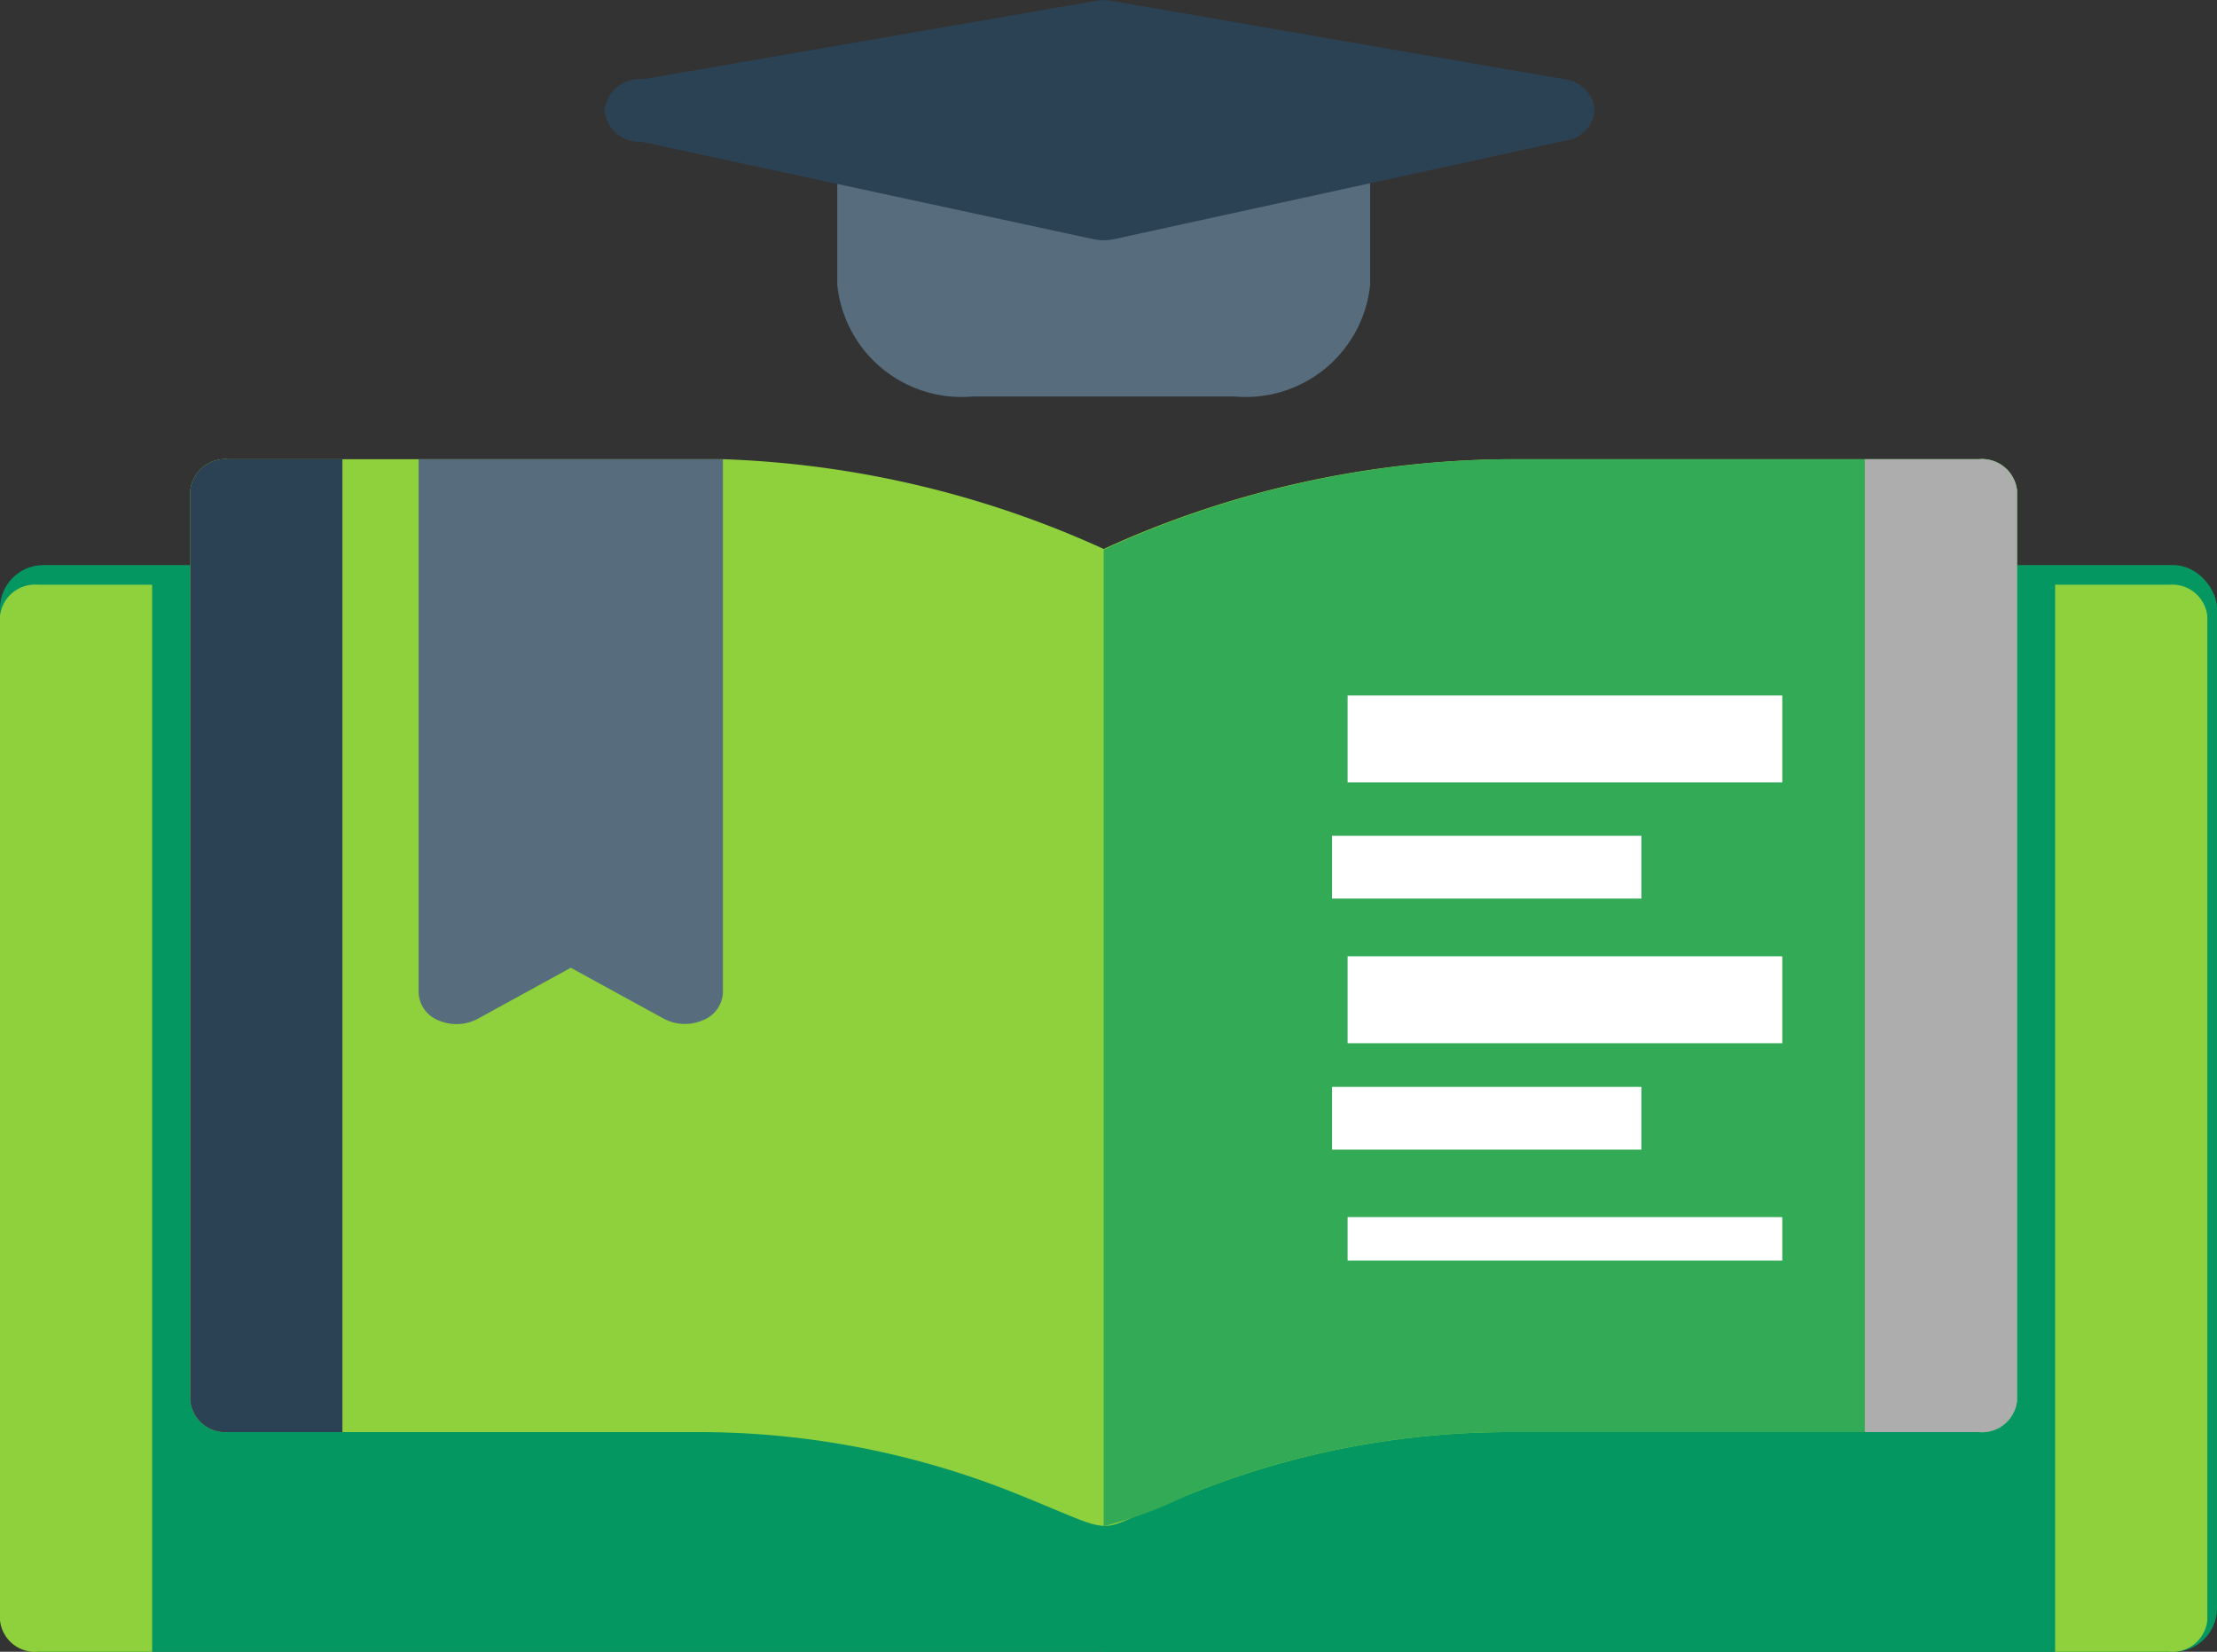<svg xmlns="http://www.w3.org/2000/svg" width="51" height="38" viewBox="0 0 51 38">
  <rect x="0" y="0" width="51" height="38" fill="#333333" stroke="none"/>
  <g id="Group_9776" data-name="Group 9776" transform="translate(-3 -4.368)">
    <path id="Path_1579" data-name="Path 1579" d="M36.381,8H25.875A.81.81,0,0,0,25,8.722v3.213A2.875,2.875,0,0,0,28.108,14.5h6.041a2.875,2.875,0,0,0,3.108-2.563V8.722A.81.81,0,0,0,36.381,8Z" transform="translate(-2.739 -1.01)" fill="#576d7e"/>
    <path id="Path_1580" data-name="Path 1580" d="M40.952,6.189l-10.4-1.8a1.058,1.058,0,0,0-.368,0l-10.4,1.8a.82.82,0,0,0-.9.7.8.8,0,0,0,.854.74l10.41,2.245a1.12,1.12,0,0,0,.438,0L41,7.6a.759.759,0,0,0,.66-.718.778.778,0,0,0-.7-.69Z" transform="translate(-1.978 0)" fill="#2b4255"/>
    <rect id="Rectangle_694" data-name="Rectangle 694" width="51" height="25" rx="1" transform="translate(3 17.368)" fill="#059762"/>
    <path id="Path_1581" data-name="Path 1581" d="M56.514,23H32V47.548H56.514a.81.81,0,0,0,.875-.722v-23.1A.81.81,0,0,0,56.514,23Z" transform="translate(-3.611 -5.18)" fill="#059762"/>
    <path id="Path_1582" data-name="Path 1582" d="M50.023,19.722V40.66a.81.81,0,0,1-.875.722H38.4a19.586,19.586,0,0,0-7.442,1.444c-2.381.852-1.3,1.047-3.887,0a19.586,19.586,0,0,0-7.442-1.444H8.875A.81.81,0,0,1,8,40.66V19.722A.81.81,0,0,1,8.875,19H20.257a22.964,22.964,0,0,1,8.755,2.065A22.7,22.7,0,0,1,38.4,19H49.148A.81.81,0,0,1,50.023,19.722Z" transform="translate(-0.623 -4.068)" fill="#8fd03d"/>
    <path id="Path_1583" data-name="Path 1583" d="M21,19V31.274a.717.717,0,0,1-.462.633,1.037,1.037,0,0,1-.895-.034L17.5,30.7l-2.145,1.177a1.037,1.037,0,0,1-.895.034A.717.717,0,0,1,14,31.274V19Z" transform="translate(-1.37 -4.068)" fill="#576d7e"/>
    <path id="Path_1584" data-name="Path 1584" d="M52.136,19H41.385A22.693,22.693,0,0,0,32,21.079V43.548a10.005,10.005,0,0,0,1.944-.722,19.586,19.586,0,0,1,7.442-1.444H52.136a.81.81,0,0,0,.875-.722V19.722A.81.81,0,0,0,52.136,19Z" transform="translate(-3.611 -4.068)" fill="#3a5"/>
    <rect id="Rectangle_695" data-name="Rectangle 695" width="10" height="1" transform="translate(34 32.368)" fill="#fff"/>
    <rect id="Rectangle_696" data-name="Rectangle 696" width="7.118" height="1.444" transform="translate(33.642 29.372)" fill="#fff"/>
    <rect id="Rectangle_697" data-name="Rectangle 697" width="10" height="2" transform="translate(34 26.368)" fill="#fff"/>
    <rect id="Rectangle_698" data-name="Rectangle 698" width="7.118" height="1.444" transform="translate(33.642 23.596)" fill="#fff"/>
    <rect id="Rectangle_699" data-name="Rectangle 699" width="10" height="2" transform="translate(34 20.368)" fill="#fff"/>
    <path id="Path_1585" data-name="Path 1585" d="M59.626,23H57V47.548h2.626a.81.81,0,0,0,.875-.722v-23.1A.81.81,0,0,0,59.626,23Z" transform="translate(-6.724 -5.18)" fill="#8fd03d"/>
    <path id="Path_1586" data-name="Path 1586" d="M3.875,47.548H6.5V23H3.875A.81.81,0,0,0,3,23.722v23.1A.81.81,0,0,0,3.875,47.548Z" transform="translate(0 -5.18)" fill="#8fd03d"/>
    <path id="Path_1587" data-name="Path 1587" d="M54.626,19H52V41.382h2.626a.81.81,0,0,0,.875-.722V19.722A.81.81,0,0,0,54.626,19Z" transform="translate(-6.101 -4.068)" fill="#adadad"/>
    <path id="Path_1588" data-name="Path 1588" d="M8.875,41.382H11.5V19H8.875A.81.81,0,0,0,8,19.722V40.66A.81.81,0,0,0,8.875,41.382Z" transform="translate(-0.623 -4.068)" fill="#2b4255"/>
  </g>
</svg>
